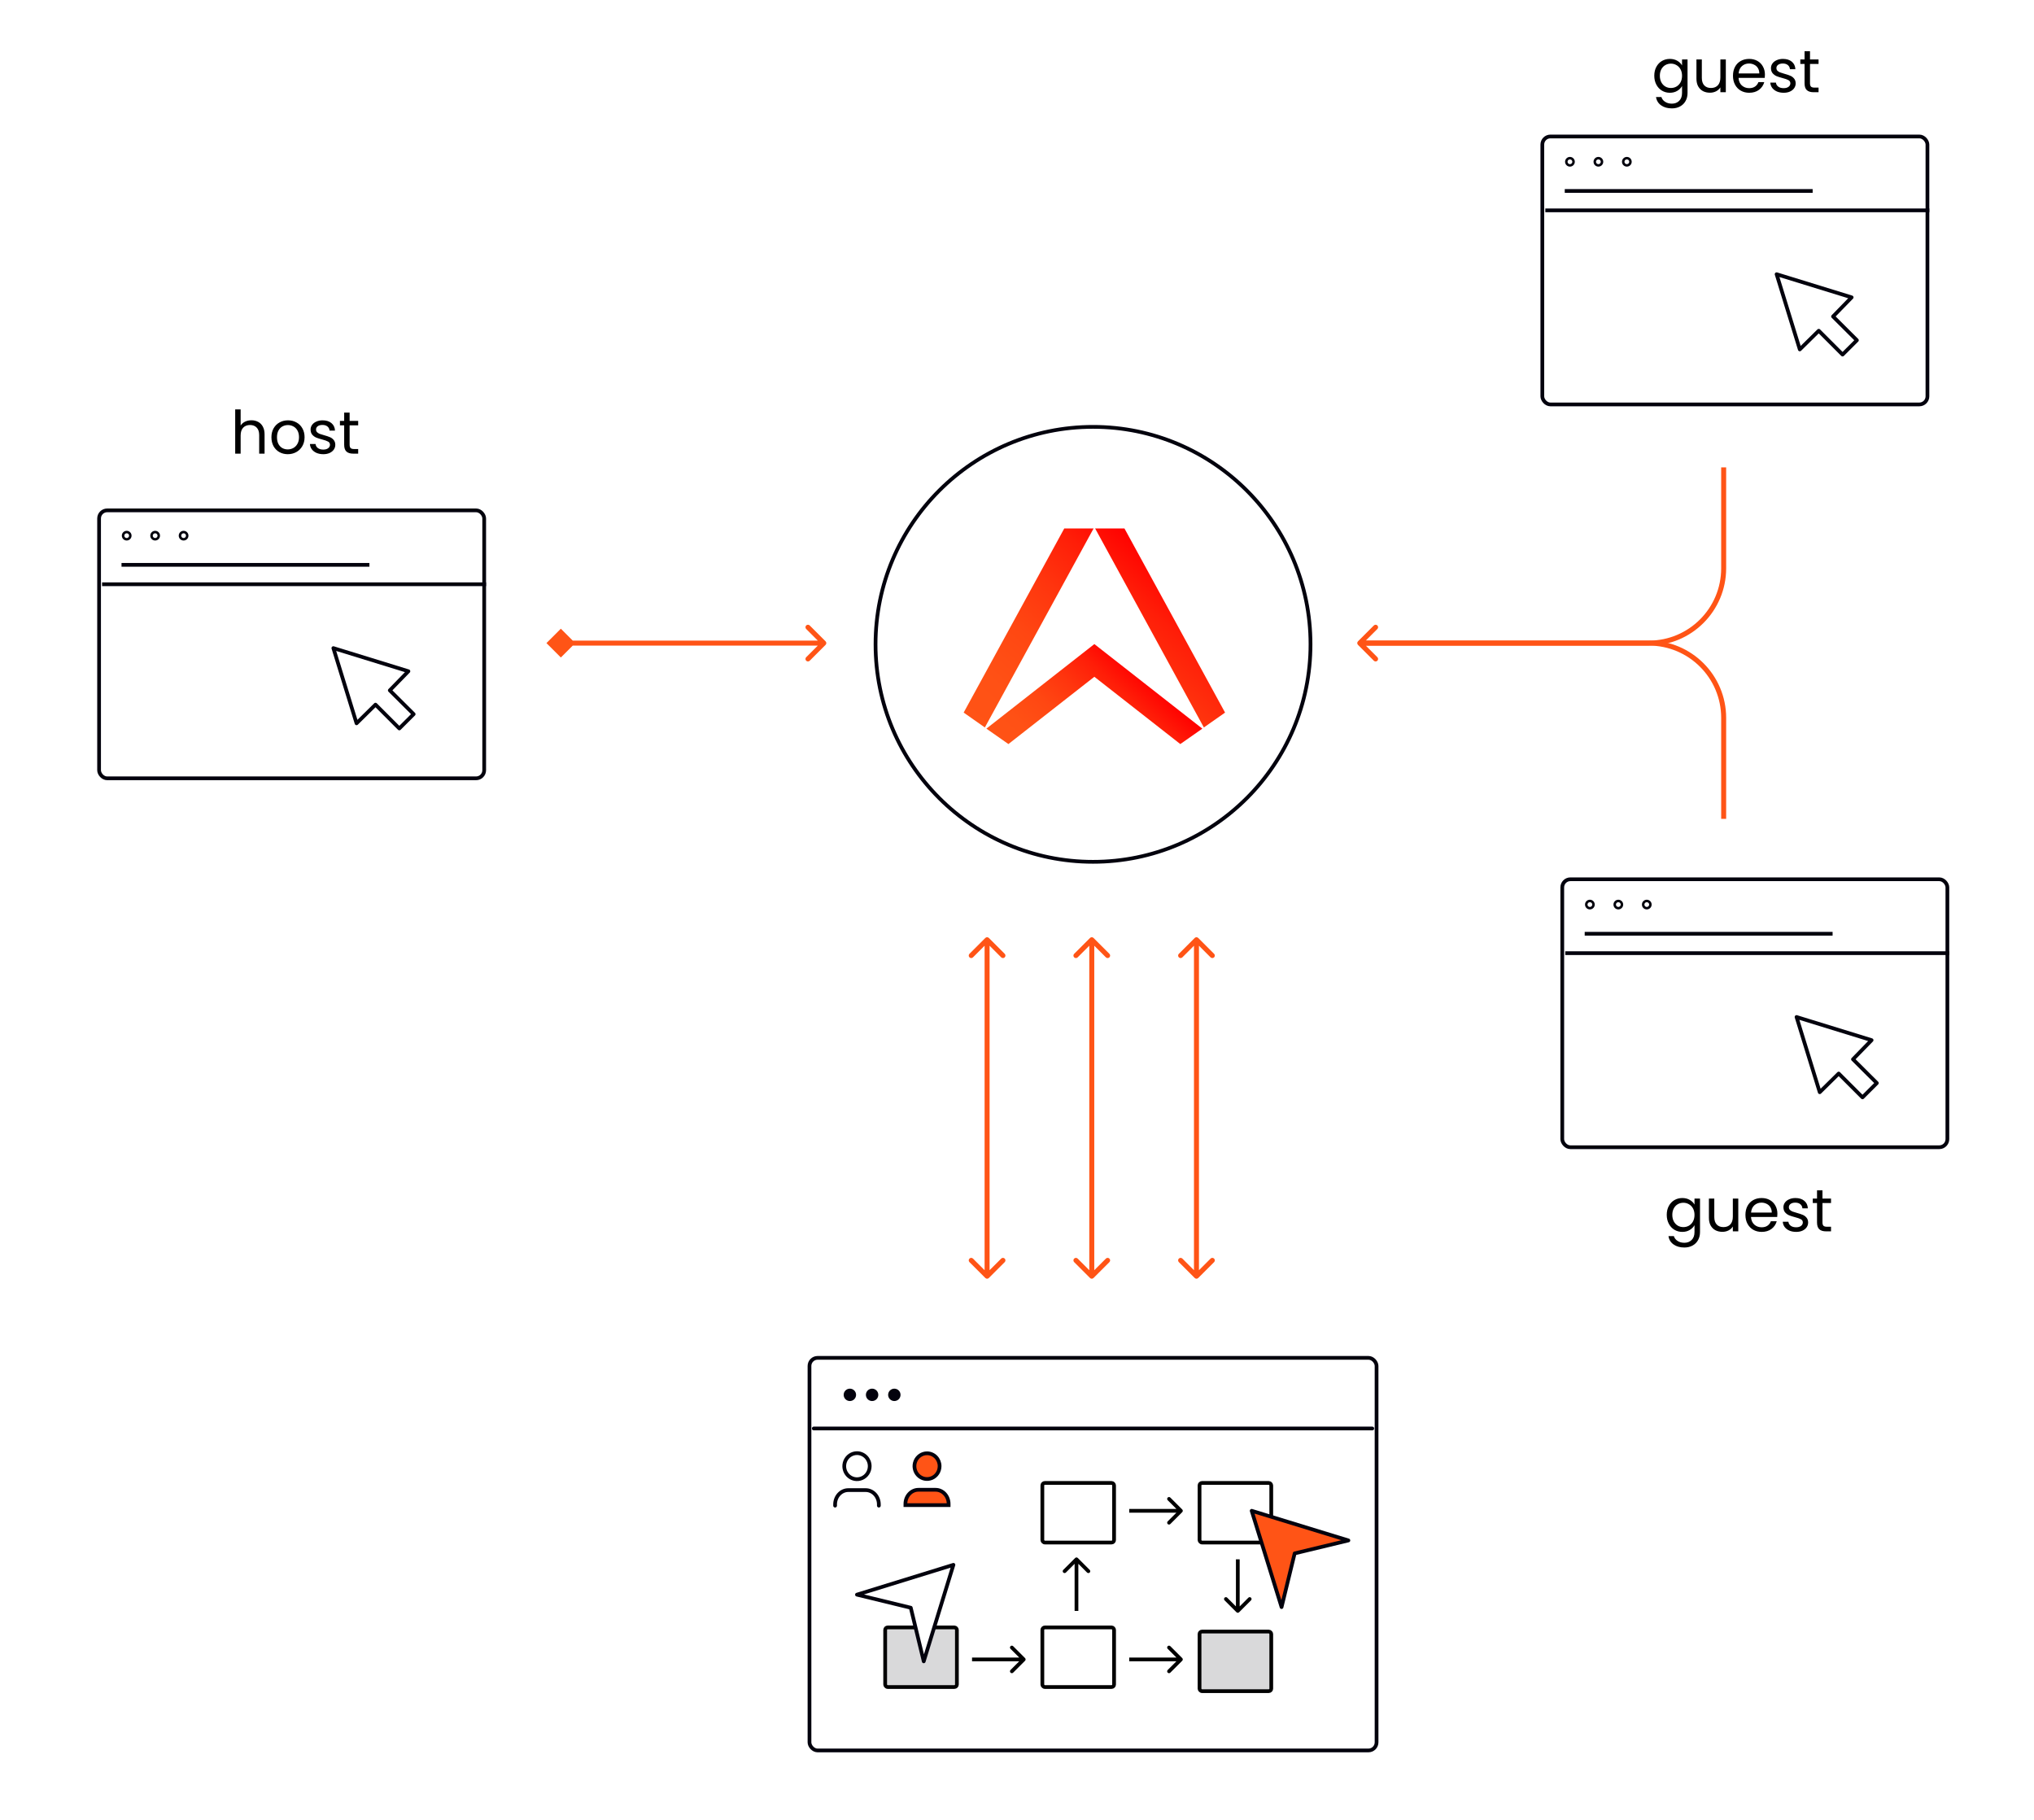 <svg width="816" height="730" viewBox="0 0 816 730" fill="none" xmlns="http://www.w3.org/2000/svg">
<rect width="816" height="730" fill="white"/>
<circle cx="438.5" cy="258.5" r="87.25" fill="white" stroke="#03020D" stroke-width="1.5"/>
<path d="M438.732 212.006L395.109 291.848L386.6 285.881L426.963 212.006H438.732ZM439.34 212.006L482.963 291.848L491.472 285.881L451.109 212.006H439.34Z" fill="url(#paint0_linear_1_577)"/>
<path d="M482.355 292.318L439.036 258.392L395.717 292.318L404.558 298.506L439.036 271.515L473.514 298.506L482.355 292.318Z" fill="url(#paint1_linear_1_577)"/>
<rect x="324.75" y="544.75" width="227.5" height="157.5" rx="3.25" stroke="#03020D" stroke-width="1.5"/>
<path d="M326.47 573.087H550.53" stroke="#03020D" stroke-width="1.5" stroke-linecap="round" stroke-linejoin="round"/>
<path d="M376.948 588.195C376.949 589.216 376.653 590.214 376.099 591.063C375.545 591.913 374.757 592.575 373.836 592.966C372.914 593.357 371.899 593.459 370.92 593.261C369.941 593.062 369.042 592.571 368.336 591.849C367.63 591.127 367.149 590.208 366.954 589.206C366.759 588.205 366.859 587.167 367.241 586.224C367.623 585.281 368.269 584.475 369.099 583.907C369.929 583.34 370.904 583.037 371.903 583.037C373.24 583.037 374.523 583.581 375.469 584.548C376.415 585.515 376.947 586.827 376.948 588.195Z" fill="#FF5416" stroke="#03020D" stroke-width="1.5" stroke-miterlimit="10" stroke-linecap="round"/>
<path d="M380.569 603.834V603.346C380.569 601.844 380.02 600.403 379.041 599.34C378.063 598.278 376.736 597.681 375.352 597.681H368.453C367.07 597.681 365.742 598.278 364.764 599.34C363.786 600.403 363.236 601.844 363.236 603.346V603.834" fill="#FF5416"/>
<path d="M380.569 603.834V603.346C380.569 601.844 380.02 600.403 379.041 599.34C378.063 598.278 376.736 597.681 375.352 597.681H368.453C367.07 597.681 365.742 598.278 364.764 599.34C363.786 600.403 363.236 601.844 363.236 603.346V603.834H380.569Z" stroke="#03020D" stroke-width="1.5" stroke-miterlimit="10" stroke-linecap="round"/>
<path d="M348.912 588.202C348.913 589.236 348.614 590.246 348.053 591.106C347.492 591.966 346.694 592.637 345.76 593.033C344.826 593.429 343.799 593.533 342.808 593.332C341.816 593.13 340.906 592.633 340.191 591.902C339.476 591.171 338.989 590.24 338.791 589.226C338.594 588.212 338.695 587.161 339.082 586.205C339.468 585.25 340.123 584.434 340.963 583.859C341.804 583.285 342.792 582.978 343.802 582.978C345.157 582.978 346.456 583.529 347.415 584.508C348.373 585.487 348.911 586.816 348.912 588.202V588.202Z" stroke="#03020D" stroke-width="1.5" stroke-miterlimit="10" stroke-linecap="round"/>
<path d="M352.58 604.039V603.546C352.58 602.024 352.023 600.565 351.032 599.489C350.041 598.413 348.697 597.808 347.296 597.808H340.309C338.908 597.808 337.564 598.413 336.573 599.489C335.582 600.565 335.026 602.024 335.026 603.546V604.039" stroke="#03020D" stroke-width="1.5" stroke-miterlimit="10" stroke-linecap="round"/>
<path d="M342.94 559.591C342.94 560.686 342.05 561.576 340.951 561.576C339.851 561.576 338.962 560.686 338.962 559.591C338.962 558.496 339.851 557.607 340.951 557.607C342.05 557.607 342.94 558.496 342.94 559.591Z" fill="#03020D" stroke="#03020D" stroke-linecap="round" stroke-linejoin="round"/>
<path d="M351.859 559.591C351.859 560.686 350.97 561.576 349.87 561.576C348.771 561.576 347.881 560.686 347.881 559.591C347.881 558.496 348.771 557.607 349.87 557.607C350.97 557.607 351.859 558.496 351.859 559.591Z" fill="#03020D" stroke="#03020D" stroke-linecap="round" stroke-linejoin="round"/>
<path d="M360.779 559.591C360.779 560.686 359.889 561.576 358.79 561.576C357.69 561.576 356.8 560.686 356.8 559.591C356.8 558.496 357.69 557.607 358.79 557.607C359.889 557.607 360.779 558.496 360.779 559.591Z" fill="#03020D" stroke="#03020D" stroke-linecap="round" stroke-linejoin="round"/>
<rect x="355.114" y="652.898" width="28.774" height="23.906" rx="1" fill="#D9D9DA" stroke="black" stroke-width="1.5"/>
<rect x="418.172" y="652.898" width="28.774" height="23.906" rx="1" stroke="black" stroke-width="1.5"/>
<rect x="418.172" y="594.93" width="28.774" height="23.906" rx="1" stroke="black" stroke-width="1.5"/>
<rect x="481.23" y="594.93" width="28.774" height="23.906" rx="1" stroke="black" stroke-width="1.5"/>
<rect x="481.23" y="654.555" width="28.774" height="23.906" rx="1" fill="#D9D9DA" stroke="black" stroke-width="1.5"/>
<path d="M411.235 666.265C411.528 665.972 411.528 665.497 411.235 665.204L406.462 660.431C406.169 660.138 405.694 660.138 405.401 660.431C405.108 660.724 405.108 661.199 405.401 661.492L409.644 665.734L405.401 669.977C405.108 670.27 405.108 670.745 405.401 671.038C405.694 671.331 406.169 671.331 406.462 671.038L411.235 666.265ZM389.962 666.484H410.705V664.984H389.962V666.484Z" fill="black"/>
<path d="M474.293 666.265C474.586 665.972 474.586 665.497 474.293 665.204L469.52 660.431C469.227 660.138 468.752 660.138 468.459 660.431C468.166 660.724 468.166 661.199 468.459 661.492L472.702 665.734L468.459 669.977C468.166 670.27 468.166 670.745 468.459 671.038C468.752 671.331 469.227 671.331 469.52 671.038L474.293 666.265ZM453.02 666.484H473.763V664.984H453.02V666.484Z" fill="black"/>
<path d="M432.393 625.04C432.1 624.747 431.625 624.747 431.332 625.04L426.559 629.813C426.266 630.106 426.266 630.581 426.559 630.874C426.852 631.167 427.327 631.167 427.62 630.874L431.862 626.631L436.105 630.874C436.398 631.167 436.873 631.167 437.166 630.874C437.458 630.581 437.458 630.106 437.166 629.813L432.393 625.04ZM432.612 646.273L432.612 625.57L431.112 625.57L431.112 646.273L432.612 646.273Z" fill="black"/>
<path d="M474.293 606.64C474.586 606.347 474.586 605.872 474.293 605.579L469.52 600.806C469.227 600.513 468.752 600.513 468.459 600.806C468.166 601.099 468.166 601.574 468.459 601.867L472.702 606.109L468.459 610.352C468.166 610.645 468.166 611.12 468.459 611.413C468.752 611.706 469.227 611.706 469.52 611.413L474.293 606.64ZM453.02 606.859H473.763V605.359H453.02V606.859Z" fill="black"/>
<path d="M496.049 646.804C496.342 647.097 496.817 647.097 497.11 646.804L501.883 642.031C502.176 641.738 502.176 641.263 501.883 640.97C501.59 640.677 501.115 640.677 500.822 640.97L496.58 645.213L492.337 640.97C492.044 640.677 491.569 640.677 491.276 640.97C490.984 641.263 490.984 641.738 491.276 642.031L496.049 646.804ZM495.83 625.57L495.83 646.273L497.33 646.273L497.33 625.57L495.83 625.57Z" fill="black"/>
<path d="M514.138 644.738L519.397 623.189L540.947 617.997L502.154 606.109L514.138 644.738Z" fill="#FF5416" stroke="#03020D" stroke-width="1.5" stroke-linecap="round" stroke-linejoin="round"/>
<path d="M343.792 639.75L365.382 644.999L370.584 666.508L382.495 627.788L343.792 639.75Z" fill="white" stroke="#03020D" stroke-width="1.5" stroke-linecap="round" stroke-linejoin="round"/>
<rect x="39.75" y="204.75" width="154.5" height="107.5" rx="3.25" stroke="#03020D" stroke-width="1.5"/>
<path d="M52.278 214.9C52.278 215.698 51.63 216.346 50.828 216.346C50.026 216.346 49.378 215.698 49.378 214.9C49.378 214.102 50.026 213.453 50.828 213.453C51.63 213.453 52.278 214.102 52.278 214.9Z" stroke="#03020D" stroke-linecap="round" stroke-linejoin="round"/>
<path d="M63.693 214.9C63.693 215.698 63.044 216.346 62.242 216.346C61.441 216.346 60.792 215.698 60.792 214.9C60.792 214.102 61.441 213.453 62.242 213.453C63.044 213.453 63.693 214.102 63.693 214.9Z" stroke="#03020D" stroke-linecap="round" stroke-linejoin="round"/>
<path d="M75.107 214.9C75.107 215.698 74.459 216.346 73.657 216.346C72.855 216.346 72.207 215.698 72.207 214.9C72.207 214.102 72.855 213.453 73.657 213.453C74.459 213.453 75.107 214.102 75.107 214.9Z" stroke="#03020D" stroke-linecap="round" stroke-linejoin="round"/>
<path d="M156.378 276.966L165.953 286.503L160.2 292.245L150.645 282.688L143.04 290.182L133.739 260.012L163.847 269.297L156.378 276.966Z" stroke="#03020D" stroke-width="1.5" stroke-linecap="round" stroke-linejoin="round"/>
<line x1="48.75" y1="226.607" x2="148.2" y2="226.607" stroke="#03020D" stroke-width="1.5"/>
<line x1="40.95" y1="234.393" x2="195" y2="234.393" stroke="#03020D" stroke-width="1.5"/>
<rect x="618.75" y="54.75" width="154.5" height="107.5" rx="3.25" stroke="#03020D" stroke-width="1.5"/>
<path d="M631.278 64.9C631.278 65.698 630.629 66.346 629.828 66.346C629.026 66.346 628.378 65.698 628.378 64.9C628.378 64.102 629.026 63.453 629.828 63.453C630.629 63.453 631.278 64.102 631.278 64.9Z" stroke="#03020D" stroke-linecap="round" stroke-linejoin="round"/>
<path d="M642.692 64.9C642.692 65.698 642.044 66.346 641.242 66.346C640.441 66.346 639.792 65.698 639.792 64.9C639.792 64.102 640.441 63.453 641.242 63.453C642.044 63.453 642.692 64.102 642.692 64.9Z" stroke="#03020D" stroke-linecap="round" stroke-linejoin="round"/>
<path d="M654.107 64.9C654.107 65.698 653.459 66.346 652.657 66.346C651.855 66.346 651.207 65.698 651.207 64.9C651.207 64.102 651.855 63.453 652.657 63.453C653.459 63.453 654.107 64.102 654.107 64.9Z" stroke="#03020D" stroke-linecap="round" stroke-linejoin="round"/>
<path d="M735.378 126.966L744.953 136.503L739.2 142.245L729.645 132.688L722.04 140.182L712.739 110.012L742.847 119.297L735.378 126.966Z" stroke="#03020D" stroke-width="1.5" stroke-linecap="round" stroke-linejoin="round"/>
<line x1="627.75" y1="76.607" x2="727.2" y2="76.607" stroke="#03020D" stroke-width="1.5"/>
<line x1="619.95" y1="84.393" x2="774" y2="84.393" stroke="#03020D" stroke-width="1.5"/>
<rect x="626.75" y="352.75" width="154.5" height="107.5" rx="3.25" stroke="#03020D" stroke-width="1.5"/>
<path d="M639.278 362.9C639.278 363.698 638.629 364.346 637.828 364.346C637.026 364.346 636.378 363.698 636.378 362.9C636.378 362.102 637.026 361.453 637.828 361.453C638.629 361.453 639.278 362.102 639.278 362.9Z" stroke="#03020D" stroke-linecap="round" stroke-linejoin="round"/>
<path d="M650.692 362.9C650.692 363.698 650.044 364.346 649.242 364.346C648.441 364.346 647.792 363.698 647.792 362.9C647.792 362.102 648.441 361.453 649.242 361.453C650.044 361.453 650.692 362.102 650.692 362.9Z" stroke="#03020D" stroke-linecap="round" stroke-linejoin="round"/>
<path d="M662.107 362.9C662.107 363.698 661.459 364.346 660.657 364.346C659.855 364.346 659.207 363.698 659.207 362.9C659.207 362.102 659.855 361.453 660.657 361.453C661.459 361.453 662.107 362.102 662.107 362.9Z" stroke="#03020D" stroke-linecap="round" stroke-linejoin="round"/>
<path d="M743.378 424.966L752.953 434.503L747.2 440.245L737.645 430.688L730.04 438.182L720.739 408.012L750.847 417.297L743.378 424.966Z" stroke="#03020D" stroke-width="1.5" stroke-linecap="round" stroke-linejoin="round"/>
<line x1="635.75" y1="374.607" x2="735.2" y2="374.607" stroke="#03020D" stroke-width="1.5"/>
<line x1="627.95" y1="382.393" x2="782" y2="382.393" stroke="#03020D" stroke-width="1.5"/>
<path d="M219.226 258L225 263.774L230.774 258L225 252.226L219.226 258ZM331.207 258.707C331.598 258.317 331.598 257.683 331.207 257.293L324.843 250.929C324.453 250.538 323.819 250.538 323.429 250.929C323.038 251.319 323.038 251.953 323.429 252.343L329.086 258L323.429 263.657C323.038 264.047 323.038 264.681 323.429 265.071C323.819 265.462 324.453 265.462 324.843 265.071L331.207 258.707ZM225 259H330.5V257H225V259Z" fill="#FF5416"/>
<path d="M544.793 257.293C544.402 257.683 544.402 258.317 544.793 258.707L551.157 265.071C551.547 265.462 552.181 265.462 552.571 265.071C552.962 264.681 552.962 264.047 552.571 263.657L546.914 258L552.571 252.343C552.962 251.953 552.962 251.319 552.571 250.929C552.181 250.538 551.547 250.538 551.157 250.929L544.793 257.293ZM690.5 187.5V228H692.5V187.5H690.5ZM661.5 257H545.5V259H661.5V257ZM690.5 228C690.5 244.016 677.516 257 661.5 257V259C678.621 259 692.5 245.121 692.5 228H690.5Z" fill="#FF5416"/>
<path d="M690.5 328.5V288H692.5V328.5H690.5ZM661.5 259H545.5V257H661.5V259ZM690.5 288C690.5 271.984 677.516 259 661.5 259V257C678.621 257 692.5 270.879 692.5 288H690.5Z" fill="#FF5416"/>
<path d="M396.707 376.293C396.317 375.902 395.683 375.902 395.293 376.293L388.929 382.657C388.538 383.047 388.538 383.681 388.929 384.071C389.319 384.462 389.953 384.462 390.343 384.071L396 378.414L401.657 384.071C402.047 384.462 402.681 384.462 403.071 384.071C403.462 383.681 403.462 383.047 403.071 382.657L396.707 376.293ZM395.293 512.707C395.683 513.098 396.317 513.098 396.707 512.707L403.071 506.343C403.462 505.953 403.462 505.319 403.071 504.929C402.681 504.538 402.047 504.538 401.657 504.929L396 510.586L390.343 504.929C389.953 504.538 389.319 504.538 388.929 504.929C388.538 505.319 388.538 505.953 388.929 506.343L395.293 512.707ZM395 377L395 512L397 512L397 377L395 377Z" fill="#FF5416"/>
<path d="M438.707 376.293C438.317 375.902 437.683 375.902 437.293 376.293L430.929 382.657C430.538 383.047 430.538 383.681 430.929 384.071C431.319 384.462 431.953 384.462 432.343 384.071L438 378.414L443.657 384.071C444.047 384.462 444.681 384.462 445.071 384.071C445.462 383.681 445.462 383.047 445.071 382.657L438.707 376.293ZM437.293 512.707C437.683 513.098 438.317 513.098 438.707 512.707L445.071 506.343C445.462 505.953 445.462 505.319 445.071 504.929C444.681 504.538 444.047 504.538 443.657 504.929L438 510.586L432.343 504.929C431.953 504.538 431.319 504.538 430.929 504.929C430.538 505.319 430.538 505.953 430.929 506.343L437.293 512.707ZM437 377L437 512L439 512L439 377L437 377Z" fill="#FF5416"/>
<path d="M480.707 376.293C480.317 375.902 479.683 375.902 479.293 376.293L472.929 382.657C472.538 383.047 472.538 383.681 472.929 384.071C473.319 384.462 473.953 384.462 474.343 384.071L480 378.414L485.657 384.071C486.047 384.462 486.681 384.462 487.071 384.071C487.462 383.681 487.462 383.047 487.071 382.657L480.707 376.293ZM479.293 512.707C479.683 513.098 480.317 513.098 480.707 512.707L487.071 506.343C487.462 505.953 487.462 505.319 487.071 504.929C486.681 504.538 486.047 504.538 485.657 504.929L480 510.586L474.343 504.929C473.953 504.538 473.319 504.538 472.929 504.929C472.538 505.319 472.538 505.953 472.929 506.343L479.293 512.707ZM479 377L479 512L481 512L481 377L479 377Z" fill="#FF5416"/>
<path d="M100.884 168.608C101.876 168.608 102.772 168.824 103.572 169.256C104.372 169.672 104.996 170.304 105.444 171.152C105.908 172 106.14 173.032 106.14 174.248V182H103.98V174.56C103.98 173.248 103.652 172.248 102.996 171.56C102.34 170.856 101.444 170.504 100.308 170.504C99.156 170.504 98.236 170.864 97.548 171.584C96.876 172.304 96.54 173.352 96.54 174.728V182H94.356V164.24H96.54V170.72C96.972 170.048 97.564 169.528 98.316 169.16C99.084 168.792 99.94 168.608 100.884 168.608ZM115.443 182.216C114.211 182.216 113.091 181.936 112.083 181.376C111.091 180.816 110.307 180.024 109.731 179C109.171 177.96 108.891 176.76 108.891 175.4C108.891 174.056 109.179 172.872 109.755 171.848C110.347 170.808 111.147 170.016 112.155 169.472C113.163 168.912 114.291 168.632 115.539 168.632C116.787 168.632 117.915 168.912 118.923 169.472C119.931 170.016 120.723 170.8 121.299 171.824C121.891 172.848 122.187 174.04 122.187 175.4C122.187 176.76 121.883 177.96 121.275 179C120.683 180.024 119.875 180.816 118.851 181.376C117.827 181.936 116.691 182.216 115.443 182.216ZM115.443 180.296C116.227 180.296 116.963 180.112 117.651 179.744C118.339 179.376 118.891 178.824 119.307 178.088C119.739 177.352 119.955 176.456 119.955 175.4C119.955 174.344 119.747 173.448 119.331 172.712C118.915 171.976 118.371 171.432 117.699 171.08C117.027 170.712 116.299 170.528 115.515 170.528C114.715 170.528 113.979 170.712 113.307 171.08C112.651 171.432 112.123 171.976 111.723 172.712C111.323 173.448 111.123 174.344 111.123 175.4C111.123 176.472 111.315 177.376 111.699 178.112C112.099 178.848 112.627 179.4 113.283 179.768C113.939 180.12 114.659 180.296 115.443 180.296ZM129.715 182.216C128.707 182.216 127.803 182.048 127.003 181.712C126.203 181.36 125.571 180.88 125.107 180.272C124.643 179.648 124.387 178.936 124.339 178.136H126.595C126.659 178.792 126.963 179.328 127.507 179.744C128.067 180.16 128.795 180.368 129.691 180.368C130.523 180.368 131.179 180.184 131.659 179.816C132.139 179.448 132.379 178.984 132.379 178.424C132.379 177.848 132.123 177.424 131.611 177.152C131.099 176.864 130.307 176.584 129.235 176.312C128.259 176.056 127.459 175.8 126.835 175.544C126.227 175.272 125.699 174.88 125.251 174.368C124.819 173.84 124.603 173.152 124.603 172.304C124.603 171.632 124.803 171.016 125.203 170.456C125.603 169.896 126.171 169.456 126.907 169.136C127.643 168.8 128.483 168.632 129.427 168.632C130.883 168.632 132.059 169 132.955 169.736C133.851 170.472 134.331 171.48 134.395 172.76H132.211C132.163 172.072 131.883 171.52 131.371 171.104C130.875 170.688 130.203 170.48 129.355 170.48C128.571 170.48 127.947 170.648 127.483 170.984C127.019 171.32 126.787 171.76 126.787 172.304C126.787 172.736 126.923 173.096 127.195 173.384C127.483 173.656 127.835 173.88 128.251 174.056C128.683 174.216 129.275 174.4 130.027 174.608C130.971 174.864 131.739 175.12 132.331 175.376C132.923 175.616 133.427 175.984 133.843 176.48C134.275 176.976 134.499 177.624 134.515 178.424C134.515 179.144 134.315 179.792 133.915 180.368C133.515 180.944 132.947 181.4 132.211 181.736C131.491 182.056 130.659 182.216 129.715 182.216ZM140.262 170.648V178.4C140.262 179.04 140.398 179.496 140.67 179.768C140.942 180.024 141.414 180.152 142.086 180.152H143.694V182H141.726C140.51 182 139.598 181.72 138.99 181.16C138.382 180.6 138.078 179.68 138.078 178.4V170.648H136.374V168.848H138.078V165.536H140.262V168.848H143.694V170.648H140.262Z" fill="black"/>
<path d="M669.905 23.632C671.041 23.632 672.033 23.88 672.881 24.376C673.745 24.872 674.385 25.496 674.801 26.248V23.848H677.009V37.288C677.009 38.488 676.753 39.552 676.241 40.48C675.729 41.424 674.993 42.16 674.033 42.688C673.089 43.216 671.985 43.48 670.721 43.48C668.993 43.48 667.553 43.072 666.401 42.256C665.249 41.44 664.569 40.328 664.361 38.92H666.521C666.761 39.72 667.257 40.36 668.009 40.84C668.761 41.336 669.665 41.584 670.721 41.584C671.921 41.584 672.897 41.208 673.649 40.456C674.417 39.704 674.801 38.648 674.801 37.288V34.528C674.369 35.296 673.729 35.936 672.881 36.448C672.033 36.96 671.041 37.216 669.905 37.216C668.737 37.216 667.673 36.928 666.713 36.352C665.769 35.776 665.025 34.968 664.481 33.928C663.937 32.888 663.665 31.704 663.665 30.376C663.665 29.032 663.937 27.856 664.481 26.848C665.025 25.824 665.769 25.032 666.713 24.472C667.673 23.912 668.737 23.632 669.905 23.632ZM674.801 30.4C674.801 29.408 674.601 28.544 674.201 27.808C673.801 27.072 673.257 26.512 672.569 26.128C671.897 25.728 671.153 25.528 670.337 25.528C669.521 25.528 668.777 25.72 668.105 26.104C667.433 26.488 666.897 27.048 666.497 27.784C666.097 28.52 665.897 29.384 665.897 30.376C665.897 31.384 666.097 32.264 666.497 33.016C666.897 33.752 667.433 34.32 668.105 34.72C668.777 35.104 669.521 35.296 670.337 35.296C671.153 35.296 671.897 35.104 672.569 34.72C673.257 34.32 673.801 33.752 674.201 33.016C674.601 32.264 674.801 31.392 674.801 30.4ZM692.364 23.848V37H690.18V35.056C689.764 35.728 689.18 36.256 688.428 36.64C687.692 37.008 686.876 37.192 685.98 37.192C684.956 37.192 684.036 36.984 683.22 36.568C682.404 36.136 681.756 35.496 681.276 34.648C680.812 33.8 680.58 32.768 680.58 31.552V23.848H682.74V31.264C682.74 32.56 683.068 33.56 683.724 34.264C684.38 34.952 685.276 35.296 686.412 35.296C687.58 35.296 688.5 34.936 689.172 34.216C689.844 33.496 690.18 32.448 690.18 31.072V23.848H692.364ZM708.051 29.92C708.051 30.336 708.027 30.776 707.979 31.24H697.467C697.547 32.536 697.987 33.552 698.787 34.288C699.603 35.008 700.587 35.368 701.739 35.368C702.683 35.368 703.467 35.152 704.091 34.72C704.731 34.272 705.179 33.68 705.435 32.944H707.787C707.435 34.208 706.731 35.24 705.675 36.04C704.619 36.824 703.307 37.216 701.739 37.216C700.491 37.216 699.371 36.936 698.379 36.376C697.403 35.816 696.635 35.024 696.075 34C695.515 32.96 695.235 31.76 695.235 30.4C695.235 29.04 695.507 27.848 696.051 26.824C696.595 25.8 697.355 25.016 698.331 24.472C699.323 23.912 700.459 23.632 701.739 23.632C702.987 23.632 704.091 23.904 705.051 24.448C706.011 24.992 706.747 25.744 707.259 26.704C707.787 27.648 708.051 28.72 708.051 29.92ZM705.795 29.464C705.795 28.632 705.611 27.92 705.243 27.328C704.875 26.72 704.371 26.264 703.731 25.96C703.107 25.64 702.411 25.48 701.643 25.48C700.539 25.48 699.595 25.832 698.811 26.536C698.043 27.24 697.603 28.216 697.491 29.464H705.795ZM715.59 37.216C714.582 37.216 713.678 37.048 712.878 36.712C712.078 36.36 711.446 35.88 710.982 35.272C710.518 34.648 710.262 33.936 710.214 33.136H712.47C712.534 33.792 712.838 34.328 713.382 34.744C713.942 35.16 714.67 35.368 715.566 35.368C716.398 35.368 717.054 35.184 717.534 34.816C718.014 34.448 718.254 33.984 718.254 33.424C718.254 32.848 717.998 32.424 717.486 32.152C716.974 31.864 716.182 31.584 715.11 31.312C714.134 31.056 713.334 30.8 712.71 30.544C712.102 30.272 711.574 29.88 711.126 29.368C710.694 28.84 710.478 28.152 710.478 27.304C710.478 26.632 710.678 26.016 711.078 25.456C711.478 24.896 712.046 24.456 712.782 24.136C713.518 23.8 714.358 23.632 715.302 23.632C716.758 23.632 717.934 24 718.83 24.736C719.726 25.472 720.206 26.48 720.27 27.76H718.086C718.038 27.072 717.758 26.52 717.246 26.104C716.75 25.688 716.078 25.48 715.23 25.48C714.446 25.48 713.822 25.648 713.358 25.984C712.894 26.32 712.662 26.76 712.662 27.304C712.662 27.736 712.798 28.096 713.07 28.384C713.358 28.656 713.71 28.88 714.126 29.056C714.558 29.216 715.15 29.4 715.902 29.608C716.846 29.864 717.614 30.12 718.206 30.376C718.798 30.616 719.302 30.984 719.718 31.48C720.15 31.976 720.374 32.624 720.39 33.424C720.39 34.144 720.19 34.792 719.79 35.368C719.39 35.944 718.822 36.4 718.086 36.736C717.366 37.056 716.534 37.216 715.59 37.216ZM726.137 25.648V33.4C726.137 34.04 726.273 34.496 726.545 34.768C726.817 35.024 727.289 35.152 727.961 35.152H729.569V37H727.601C726.385 37 725.473 36.72 724.865 36.16C724.257 35.6 723.953 34.68 723.953 33.4V25.648H722.249V23.848H723.953V20.536H726.137V23.848H729.569V25.648H726.137Z" fill="black"/>
<path d="M674.905 480.632C676.041 480.632 677.033 480.88 677.881 481.376C678.745 481.872 679.385 482.496 679.801 483.248V480.848H682.009V494.288C682.009 495.488 681.753 496.552 681.241 497.48C680.729 498.424 679.993 499.16 679.033 499.688C678.089 500.216 676.985 500.48 675.721 500.48C673.993 500.48 672.553 500.072 671.401 499.256C670.249 498.44 669.569 497.328 669.361 495.92H671.521C671.761 496.72 672.257 497.36 673.009 497.84C673.761 498.336 674.665 498.584 675.721 498.584C676.921 498.584 677.897 498.208 678.649 497.456C679.417 496.704 679.801 495.648 679.801 494.288V491.528C679.369 492.296 678.729 492.936 677.881 493.448C677.033 493.96 676.041 494.216 674.905 494.216C673.737 494.216 672.673 493.928 671.713 493.352C670.769 492.776 670.025 491.968 669.481 490.928C668.937 489.888 668.665 488.704 668.665 487.376C668.665 486.032 668.937 484.856 669.481 483.848C670.025 482.824 670.769 482.032 671.713 481.472C672.673 480.912 673.737 480.632 674.905 480.632ZM679.801 487.4C679.801 486.408 679.601 485.544 679.201 484.808C678.801 484.072 678.257 483.512 677.569 483.128C676.897 482.728 676.153 482.528 675.337 482.528C674.521 482.528 673.777 482.72 673.105 483.104C672.433 483.488 671.897 484.048 671.497 484.784C671.097 485.52 670.897 486.384 670.897 487.376C670.897 488.384 671.097 489.264 671.497 490.016C671.897 490.752 672.433 491.32 673.105 491.72C673.777 492.104 674.521 492.296 675.337 492.296C676.153 492.296 676.897 492.104 677.569 491.72C678.257 491.32 678.801 490.752 679.201 490.016C679.601 489.264 679.801 488.392 679.801 487.4ZM697.364 480.848V494H695.18V492.056C694.764 492.728 694.18 493.256 693.428 493.64C692.692 494.008 691.876 494.192 690.98 494.192C689.956 494.192 689.036 493.984 688.22 493.568C687.404 493.136 686.756 492.496 686.276 491.648C685.812 490.8 685.58 489.768 685.58 488.552V480.848H687.74V488.264C687.74 489.56 688.068 490.56 688.724 491.264C689.38 491.952 690.276 492.296 691.412 492.296C692.58 492.296 693.5 491.936 694.172 491.216C694.844 490.496 695.18 489.448 695.18 488.072V480.848H697.364ZM713.051 486.92C713.051 487.336 713.027 487.776 712.979 488.24H702.467C702.547 489.536 702.987 490.552 703.787 491.288C704.603 492.008 705.587 492.368 706.739 492.368C707.683 492.368 708.467 492.152 709.091 491.72C709.731 491.272 710.179 490.68 710.435 489.944H712.787C712.435 491.208 711.731 492.24 710.675 493.04C709.619 493.824 708.307 494.216 706.739 494.216C705.491 494.216 704.371 493.936 703.379 493.376C702.403 492.816 701.635 492.024 701.075 491C700.515 489.96 700.235 488.76 700.235 487.4C700.235 486.04 700.507 484.848 701.051 483.824C701.595 482.8 702.355 482.016 703.331 481.472C704.323 480.912 705.459 480.632 706.739 480.632C707.987 480.632 709.091 480.904 710.051 481.448C711.011 481.992 711.747 482.744 712.259 483.704C712.787 484.648 713.051 485.72 713.051 486.92ZM710.795 486.464C710.795 485.632 710.611 484.92 710.243 484.328C709.875 483.72 709.371 483.264 708.731 482.96C708.107 482.64 707.411 482.48 706.643 482.48C705.539 482.48 704.595 482.832 703.811 483.536C703.043 484.24 702.603 485.216 702.491 486.464H710.795ZM720.59 494.216C719.582 494.216 718.678 494.048 717.878 493.712C717.078 493.36 716.446 492.88 715.982 492.272C715.518 491.648 715.262 490.936 715.214 490.136H717.47C717.534 490.792 717.838 491.328 718.382 491.744C718.942 492.16 719.67 492.368 720.566 492.368C721.398 492.368 722.054 492.184 722.534 491.816C723.014 491.448 723.254 490.984 723.254 490.424C723.254 489.848 722.998 489.424 722.486 489.152C721.974 488.864 721.182 488.584 720.11 488.312C719.134 488.056 718.334 487.8 717.71 487.544C717.102 487.272 716.574 486.88 716.126 486.368C715.694 485.84 715.478 485.152 715.478 484.304C715.478 483.632 715.678 483.016 716.078 482.456C716.478 481.896 717.046 481.456 717.782 481.136C718.518 480.8 719.358 480.632 720.302 480.632C721.758 480.632 722.934 481 723.83 481.736C724.726 482.472 725.206 483.48 725.27 484.76H723.086C723.038 484.072 722.758 483.52 722.246 483.104C721.75 482.688 721.078 482.48 720.23 482.48C719.446 482.48 718.822 482.648 718.358 482.984C717.894 483.32 717.662 483.76 717.662 484.304C717.662 484.736 717.798 485.096 718.07 485.384C718.358 485.656 718.71 485.88 719.126 486.056C719.558 486.216 720.15 486.4 720.902 486.608C721.846 486.864 722.614 487.12 723.206 487.376C723.798 487.616 724.302 487.984 724.718 488.48C725.15 488.976 725.374 489.624 725.39 490.424C725.39 491.144 725.19 491.792 724.79 492.368C724.39 492.944 723.822 493.4 723.086 493.736C722.366 494.056 721.534 494.216 720.59 494.216ZM731.137 482.648V490.4C731.137 491.04 731.273 491.496 731.545 491.768C731.817 492.024 732.289 492.152 732.961 492.152H734.569V494H732.601C731.385 494 730.473 493.72 729.865 493.16C729.257 492.6 728.953 491.68 728.953 490.4V482.648H727.249V480.848H728.953V477.536H731.137V480.848H734.569V482.648H731.137Z" fill="black"/>
<defs>
<linearGradient id="paint0_linear_1_577" x1="401.396" y1="313.162" x2="474.344" y2="232.145" gradientUnits="userSpaceOnUse">
<stop stop-color="#FF5416"/>
<stop offset="0.254" stop-color="#FF5115"/>
<stop offset="0.461" stop-color="#FF4712"/>
<stop offset="0.652" stop-color="#FF350E"/>
<stop offset="0.833" stop-color="#FF1E08"/>
<stop offset="1" stop-color="#FF0000"/>
</linearGradient>
<linearGradient id="paint1_linear_1_577" x1="415.546" y1="318.399" x2="458.661" y2="270.516" gradientUnits="userSpaceOnUse">
<stop stop-color="#FF5416"/>
<stop offset="0.254" stop-color="#FF5115"/>
<stop offset="0.461" stop-color="#FF4712"/>
<stop offset="0.652" stop-color="#FF350E"/>
<stop offset="0.833" stop-color="#FF1E08"/>
<stop offset="1" stop-color="#FF0000"/>
</linearGradient>
</defs>
</svg>
